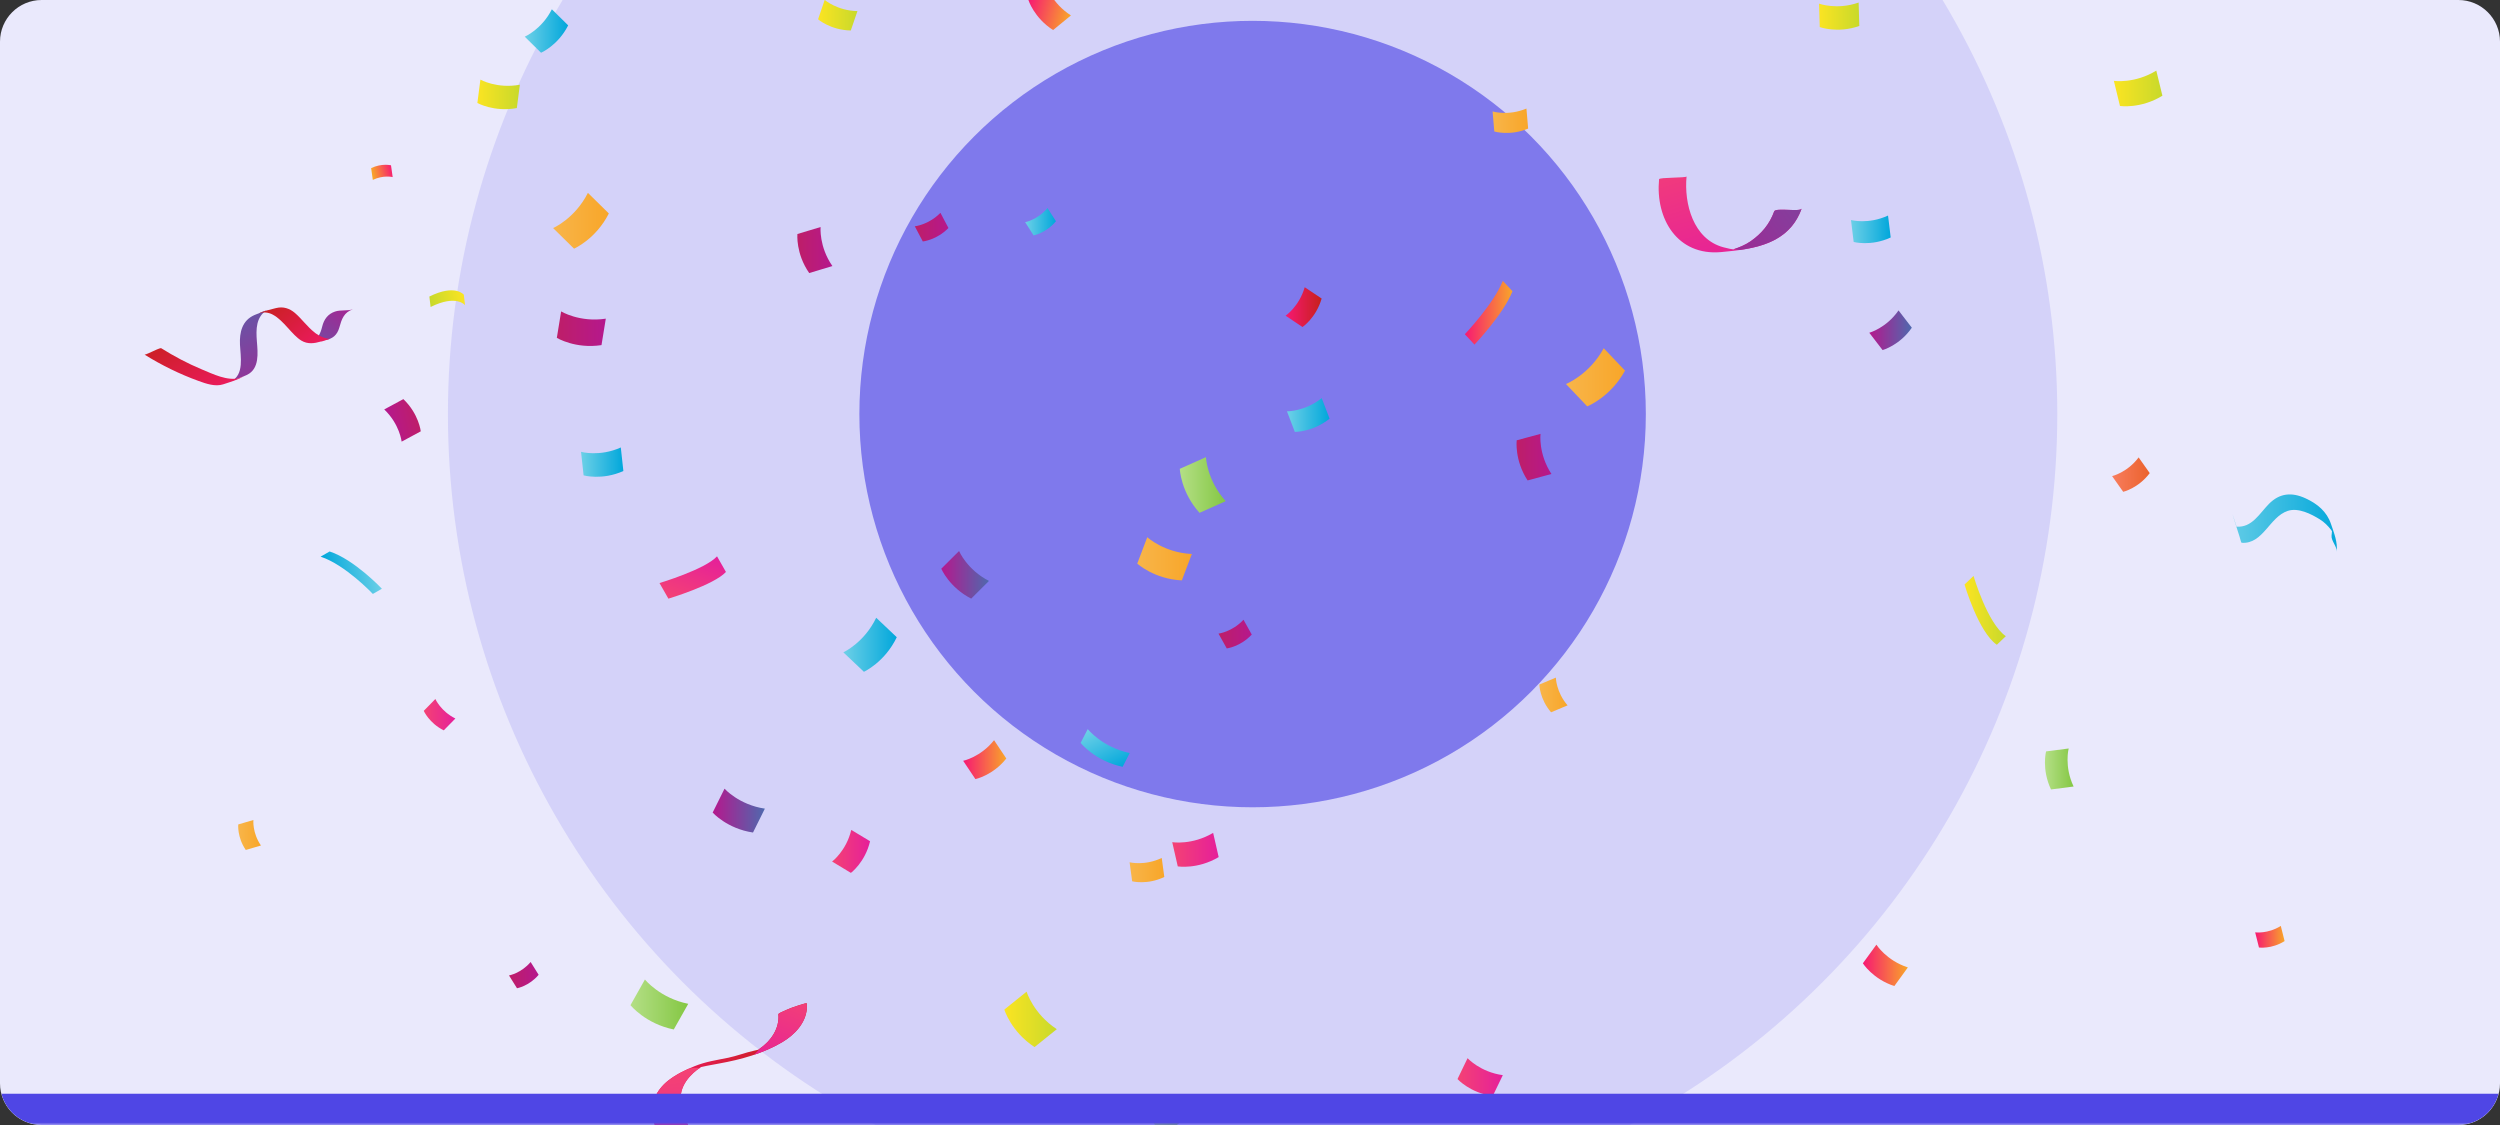 <svg width="480" height="216" viewBox="0 0 480 216" fill="none" xmlns="http://www.w3.org/2000/svg">
<rect x="0" y="0" width="480" height="216" fill="#333333" stroke="none"/>
<g clip-path="url(#clip0_27_1034)">
<path d="M0 8C0 3.582 3.582 0 8 0H472C476.418 0 480 3.582 480 8V208C480 212.418 476.418 216 472 216H8C3.582 216 0 212.418 0 208V8Z" fill="#EAE9FC"/>
<circle cx="240.5" cy="79.5" r="154.5" fill="#D4D2F9"/>
<circle cx="240.5" cy="79.5" r="75.5" fill="#7F79EC"/>
<path d="M297.805 136.758C295.597 134.203 295.558 131.43 295.558 131.43L298.726 130.102C298.726 130.102 298.765 132.874 300.973 135.429L297.805 136.758Z" fill="url(#paint0_linear_27_1034)"/>
<path d="M233.984 164.561C229.946 166.963 226.131 166.349 226.131 166.349L225.069 161.699C225.069 161.699 228.883 162.312 232.922 159.91L233.984 164.561Z" fill="url(#paint1_linear_27_1034)"/>
<path d="M215.546 147.229C210.24 146.124 207.482 142.636 207.482 142.636L208.845 139.984C208.845 139.984 211.603 143.472 216.909 144.578L215.546 147.229Z" fill="url(#paint2_linear_27_1034)"/>
<path d="M193.21 145.632C190.624 148.896 187.277 149.586 187.277 149.586L184.928 146.073C184.928 146.073 188.275 145.383 190.861 142.118L193.21 145.632Z" fill="url(#paint3_linear_27_1034)"/>
<path d="M139.379 109.812C137.088 112.316 128.333 114.942 128.333 114.942L126.624 111.946C126.624 111.946 135.379 109.326 137.67 106.816L139.379 109.812Z" fill="url(#paint4_linear_27_1034)"/>
<path d="M115.488 66.262C110.47 67.029 106.912 64.869 106.912 64.869L107.738 59.791C107.738 59.791 111.296 61.95 116.314 61.183L115.488 66.262Z" fill="url(#paint5_linear_27_1034)"/>
<path d="M99.232 20.751C94.848 21.562 91.654 19.773 91.654 19.773L92.237 15.289C92.237 15.289 95.424 17.084 99.814 16.266L99.232 20.751Z" fill="url(#paint6_linear_27_1034)"/>
<path d="M255.277 80.38C252.032 82.993 248.608 82.923 248.608 82.923L247.098 78.975C247.098 78.975 250.515 79.039 253.766 76.432L255.277 80.38Z" fill="url(#paint7_linear_27_1034)"/>
<path d="M293.299 92.244C290.752 88.34 291.206 84.539 291.206 84.539L295.782 83.3C295.782 83.3 295.322 87.095 297.875 91.004L293.299 92.244Z" fill="url(#paint8_linear_27_1034)"/>
<path d="M367.072 62.921C364.73 66.313 361.459 67.214 361.459 67.214L358.906 63.892C358.906 63.892 362.176 62.991 364.518 59.599L367.072 62.921Z" fill="url(#paint9_linear_27_1034)"/>
<path d="M415.181 18.381C411.008 20.936 407.034 20.348 407.034 20.348L405.862 15.525C405.862 15.525 409.837 16.113 414.01 13.557L415.181 18.381Z" fill="url(#paint10_linear_27_1034)"/>
<path d="M186.47 114.935C182.246 112.776 180.73 109.192 180.73 109.192L184.141 105.794C184.141 105.794 185.658 109.377 189.882 111.537L186.47 114.935Z" fill="url(#paint11_linear_27_1034)"/>
<path d="M226.912 111.435C221.574 111.179 218.355 108.208 218.355 108.208L220.275 103.142C220.275 103.142 223.494 106.113 228.832 106.368L226.912 111.435Z" fill="url(#paint12_linear_27_1034)"/>
<path d="M230.31 98.466C226.682 94.448 226.522 90.014 226.522 90.014L231.546 87.772C231.546 87.772 231.706 92.205 235.334 96.224L230.31 98.466Z" fill="url(#paint13_linear_27_1034)"/>
<path d="M312 71.156C309.21 76.273 304.749 78.023 304.749 78.023L300.666 73.73C300.666 73.73 305.126 71.98 307.917 66.862L312 71.156Z" fill="url(#paint14_linear_27_1034)"/>
<path d="M129.363 197.659C123.904 196.554 121.05 192.989 121.05 192.989L123.827 188.064C123.827 188.064 126.682 191.628 132.141 192.734L129.363 197.659Z" fill="url(#paint15_linear_27_1034)"/>
<path d="M198.63 201.039C194.112 198.081 192.832 193.839 192.832 193.839L197.107 190.402C197.107 190.402 198.387 194.637 202.906 197.602L198.63 201.039Z" fill="url(#paint16_linear_27_1034)"/>
<path d="M223.546 168.381C220.269 169.953 217.376 169.211 217.376 169.211L216.883 165.557C216.883 165.557 219.776 166.292 223.053 164.727L223.546 168.381Z" fill="url(#paint17_linear_27_1034)"/>
<path d="M240.339 121.835C238.15 124.179 235.539 124.499 235.539 124.499L233.952 121.656C233.952 121.656 236.563 121.33 238.752 118.992L240.339 121.835Z" fill="url(#paint18_linear_27_1034)"/>
<path d="M172.179 122.346C169.869 127.169 165.869 128.983 165.869 128.983L161.92 125.246C161.92 125.246 165.92 123.426 168.23 118.609L172.179 122.346Z" fill="url(#paint19_linear_27_1034)"/>
<path d="M167.053 161.52C166.106 165.557 163.373 167.595 163.373 167.595L159.763 165.417C159.763 165.417 162.49 163.379 163.443 159.341L167.053 161.52Z" fill="url(#paint20_linear_27_1034)"/>
<path d="M144.576 159.846C139.584 159.105 136.832 156.013 136.832 156.013L139.11 151.426C139.11 151.426 141.862 154.518 146.854 155.259L144.576 159.846Z" fill="url(#paint21_linear_27_1034)"/>
<path d="M103.418 187.163C101.574 189.341 99.264 189.744 99.264 189.744L97.728 187.284C97.728 187.284 100.038 186.882 101.882 184.703L103.418 187.163Z" fill="url(#paint22_linear_27_1034)"/>
<path d="M47.187 163.194C45.504 160.728 45.741 158.294 45.741 158.294L48.653 157.438C48.653 157.438 48.41 159.878 50.099 162.337L47.187 163.194Z" fill="url(#paint23_linear_27_1034)"/>
<path d="M155.366 52.425C152.755 48.668 153.101 44.931 153.101 44.931L157.555 43.589C157.555 43.589 157.216 47.327 159.821 51.083L155.366 52.425Z" fill="url(#paint24_linear_27_1034)"/>
<path d="M109.088 4.869C107.142 8.728 103.878 10.127 103.878 10.127L100.749 7.041C100.749 7.041 104.013 5.642 105.958 1.784L109.088 4.869Z" fill="url(#paint25_linear_27_1034)"/>
<path d="M71.258 32.282C73.28 31.298 75.072 31.739 75.072 31.739L75.392 34C75.392 34 73.6 33.56 71.578 34.543L71.258 32.282Z" fill="url(#paint26_linear_27_1034)"/>
<path d="M82.438 56.935C87.405 54.475 89.05 56.584 89.05 56.584L89.286 58.589C89.286 58.589 87.642 56.481 82.675 58.941L82.438 56.935Z" fill="url(#paint27_linear_27_1034)"/>
<path d="M77.446 76.63C80.416 79.467 80.787 82.814 80.787 82.814L77.114 84.795C77.114 84.795 76.742 81.447 73.773 78.611L77.446 76.63Z" fill="url(#paint28_linear_27_1034)"/>
<path d="M63.29 105.883C68.038 107.429 73.325 113.038 73.325 113.038L71.59 114.035C71.59 114.035 66.304 108.426 61.555 106.88L63.29 105.883Z" fill="url(#paint29_linear_27_1034)"/>
<path d="M356.986 4.984C352.8 6.466 349.389 5.195 349.389 5.195L349.261 0.697C349.261 0.697 352.672 1.969 356.858 0.487L356.986 4.984Z" fill="url(#paint30_linear_27_1034)"/>
<path d="M202.739 42.478C200.845 44.758 198.451 45.199 198.451 45.199L196.832 42.657C196.832 42.657 199.226 42.216 201.12 39.935L202.739 42.478Z" fill="url(#paint31_linear_27_1034)"/>
<path d="M438.643 180.691C436.134 182.257 433.722 181.924 433.722 181.924L432.992 179.011C432.992 179.011 435.398 179.35 437.914 177.778L438.643 180.691Z" fill="url(#paint32_linear_27_1034)"/>
<path d="M412.749 90.838C410.566 93.745 407.654 94.428 407.654 94.428L405.523 91.413C405.523 91.413 408.435 90.736 410.618 87.823L412.749 90.838Z" fill="url(#paint33_linear_27_1034)"/>
<path d="M383.392 123.796C379.859 121.369 377.19 112.227 377.19 112.227L378.918 110.578C378.918 110.578 381.587 119.72 385.12 122.148L383.392 123.796Z" fill="url(#paint34_linear_27_1034)"/>
<path d="M363.014 45.595C359.219 47.352 355.904 46.458 355.904 46.458L355.392 42.248C355.392 42.248 358.707 43.142 362.502 41.385L363.014 45.595Z" fill="url(#paint35_linear_27_1034)"/>
<path d="M290.4 55.919C288.653 60.321 283.104 66.166 283.104 66.166L281.248 64.173C281.248 64.173 286.797 58.328 288.544 53.926L290.4 55.919Z" fill="url(#paint36_linear_27_1034)"/>
<path d="M293.402 24.686C289.894 26.162 286.906 25.242 286.906 25.242L286.579 21.396C286.579 21.396 289.568 22.316 293.075 20.84L293.402 24.686Z" fill="url(#paint37_linear_27_1034)"/>
<path d="M253.754 57.318C252.698 61.017 250.08 62.787 250.08 62.787L246.829 60.615C246.829 60.615 249.446 58.845 250.502 55.146L253.754 57.318Z" fill="url(#paint38_linear_27_1034)"/>
<path d="M227.962 213.982C225.779 216.888 222.867 217.572 222.867 217.572L220.736 214.557C220.736 214.557 223.648 213.879 225.83 210.966L227.962 213.982Z" fill="url(#paint39_linear_27_1034)"/>
<path d="M182.099 43.775C179.834 46.094 177.178 46.362 177.178 46.362L175.642 43.449C175.642 43.449 178.291 43.181 180.563 40.861L182.099 43.775Z" fill="url(#paint40_linear_27_1034)"/>
<path d="M85.203 140.227C82.394 138.835 81.363 136.484 81.363 136.484L83.59 134.209C83.59 134.209 84.621 136.56 87.43 137.953L85.203 140.227Z" fill="url(#paint41_linear_27_1034)"/>
<path d="M119.686 90.436C115.59 92.269 112.051 91.273 112.051 91.273L111.558 86.75C111.558 86.75 115.104 87.753 119.194 85.913L119.686 90.436Z" fill="url(#paint42_linear_27_1034)"/>
<path d="M116.896 40.983C114.4 45.934 110.214 47.742 110.214 47.742L106.195 43.788C106.195 43.788 110.381 41.986 112.877 37.029L116.896 40.983Z" fill="url(#paint43_linear_27_1034)"/>
<path d="M363.718 189.322C359.571 187.981 357.67 184.953 357.67 184.953L360.269 181.375C360.269 181.375 362.17 184.403 366.31 185.745L363.712 189.322H363.718Z" fill="url(#paint44_linear_27_1034)"/>
<path d="M393.792 151.573C391.949 147.682 392.845 144.271 392.845 144.271L397.184 143.709C397.184 143.709 396.288 147.127 398.131 151.011L393.792 151.573Z" fill="url(#paint45_linear_27_1034)"/>
<path d="M202.195 5.77C198.528 3.419 197.459 0.014 197.459 0.014L200.883 -2.791C200.883 -2.791 201.952 0.614 205.619 2.965L202.195 5.77Z" fill="url(#paint46_linear_27_1034)"/>
<path d="M163.354 5.853C159.475 5.789 157.069 3.706 157.069 3.706L158.342 -0.018C158.342 -0.018 160.749 2.065 164.627 2.129L163.354 5.853Z" fill="url(#paint47_linear_27_1034)"/>
<path d="M286.605 210.436C282.259 209.842 279.84 207.178 279.84 207.178L281.773 203.172C281.773 203.172 284.192 205.83 288.538 206.43L286.605 210.436Z" fill="url(#paint48_linear_27_1034)"/>
<path d="M135.956 222.81C134.228 219.929 132.353 217.003 131.175 213.841C130.657 212.442 130.471 210.966 130.849 209.51C131.207 208.136 132.078 206.967 133.108 206.015C133.569 205.587 134.081 205.204 134.618 204.872C134.932 204.801 135.258 204.725 135.642 204.648C136.462 204.482 137.281 204.335 138.1 204.188C142.266 203.441 146.516 202.265 150.183 200.093C152.532 198.7 154.689 196.471 154.919 193.628C154.945 193.302 154.932 192.976 154.9 192.651C154.881 192.465 152.218 193.398 152.078 193.456C151.438 193.705 150.798 193.967 150.177 194.267C150.132 194.286 149.428 194.58 149.447 194.746C149.697 197.531 147.924 200.004 145.665 201.473C145.62 201.505 145.569 201.53 145.524 201.562C145.281 201.62 145.038 201.671 144.788 201.729C143.22 202.067 141.383 202.77 139.815 203.089C137.511 203.562 135.521 203.824 133.345 204.712C131.578 205.434 129.831 206.264 128.327 207.446C126.017 209.26 124.705 211.95 125.396 214.876C125.761 216.422 126.554 217.866 127.284 219.265C128.116 220.862 129.006 222.433 129.94 223.973C131.214 226.062 133.14 228.988 131.31 231.339C131.303 231.352 131.29 231.358 131.284 231.371C129.742 231.479 128.167 231.39 126.625 231.339C123.322 231.237 120.007 231.09 116.73 231.562C114.58 231.876 112.519 232.508 110.497 233.281C108.526 234.035 106.439 234.891 104.922 236.399C102.606 238.705 102.087 242.212 102.049 245.33C102.004 248.6 102.394 251.922 101.46 255.11C100.596 258.068 98.58 260.77 95.956 262.393C95.847 262.457 95.738 262.521 95.629 262.585C95.674 262.559 95.047 262.898 95.425 262.879C95.86 262.853 96.327 262.674 96.737 262.54C97.985 262.131 99.29 261.678 100.436 261.02C103.194 259.429 105.345 257.027 106.548 254.075C107.79 251.009 107.553 247.655 107.508 244.416C107.463 241.228 107.687 237.689 109.729 235.076C110.113 234.591 110.561 234.163 111.054 233.786C112.25 233.568 113.466 233.473 114.676 233.415C117.985 233.262 121.294 233.537 124.602 233.549C126.202 233.549 127.738 233.377 129.287 232.962C130.798 232.559 132.263 231.965 133.69 231.339C134.574 230.956 135.47 230.508 136.206 229.876C138.503 227.889 137.249 224.925 135.962 222.778L135.956 222.81Z" fill="url(#paint49_linear_27_1034)"/>
<path d="M145.901 201.326C145.619 201.639 145.338 201.965 145.037 202.259C144.928 202.361 144.819 202.457 144.71 202.553C146.618 201.914 148.461 201.115 150.182 200.1C152.531 198.707 154.688 196.477 154.918 193.634C154.944 193.309 154.931 192.983 154.899 192.657C154.88 192.472 152.218 193.404 152.077 193.462C151.437 193.711 150.797 193.973 150.176 194.273C150.131 194.292 149.427 194.586 149.446 194.752C149.69 197.442 148.045 199.831 145.901 201.32V201.326Z" fill="url(#paint50_linear_27_1034)"/>
<path d="M135.955 222.81C134.227 219.929 132.352 217.003 131.174 213.841C130.656 212.442 130.47 210.966 130.848 209.51C131.206 208.136 132.077 206.967 133.107 206.015C133.485 205.664 133.901 205.344 134.33 205.057C133.632 204.974 132.928 205.038 132.237 205.191C130.854 205.804 129.517 206.52 128.32 207.453C126.01 209.267 124.698 211.956 125.389 214.882C125.754 216.428 126.547 217.872 127.277 219.271C128.109 220.868 128.998 222.44 129.933 223.979C131.136 225.953 132.922 228.675 131.571 230.956C131.84 231.288 132.013 231.709 131.878 232.112C132.486 231.876 133.088 231.62 133.683 231.364C134.566 230.981 135.462 230.534 136.198 229.901C138.496 227.915 137.242 224.95 135.955 222.804V222.81Z" fill="url(#paint51_linear_27_1034)"/>
<path d="M318.541 34.416C317.811 42.037 322.08 49.16 330.451 48.4C336.781 47.825 343.45 46.911 345.92 40.05C345.677 40.734 340.915 39.833 340.646 40.58C339.763 43.027 338.234 44.854 336.109 46.33C335.066 47.052 333.869 47.525 332.672 47.921C331.462 48.215 331.699 48.215 333.363 47.921C332.525 47.895 331.712 47.697 330.906 47.48C325.088 45.934 323.322 39.079 323.821 33.879C323.795 34.179 318.579 34.032 318.547 34.409L318.541 34.416Z" fill="url(#paint52_linear_27_1034)"/>
<path d="M345.92 40.05C345.677 40.734 340.915 39.833 340.646 40.58C339.763 43.027 338.234 44.854 336.109 46.33C335.136 47.007 334.022 47.461 332.902 47.838C333.242 47.895 333.613 47.953 334.003 48.004C339.123 47.276 343.91 45.627 345.92 40.05Z" fill="url(#paint53_linear_27_1034)"/>
<path d="M47.475 71.948C49.824 70.772 49.504 67.789 49.325 65.591C49.126 63.106 49.178 60.902 51.187 59.56C50.438 59.886 49.798 60.072 48.845 60.493C46.483 61.535 45.965 63.802 46.074 66.172C46.176 68.428 46.925 71.941 44.39 73.206C45.12 72.842 46.547 72.414 47.475 71.948Z" fill="url(#paint54_linear_27_1034)"/>
<path d="M27.725 68.07C31.021 70.121 34.502 71.833 38.15 73.155C39.578 73.672 41.338 74.292 42.861 73.787C44.218 73.334 45.741 72.919 46.95 72.146C46.003 72.746 44.666 72.753 43.712 73.359C43.526 73.494 43.328 73.602 43.117 73.692C44.122 73.315 45.126 72.931 46.131 72.555C46.022 72.593 45.92 72.631 45.811 72.669L46.035 72.593C43.597 73.181 40.909 71.82 38.707 70.906C36.013 69.782 33.434 68.408 30.957 66.862C30.771 66.747 29.523 67.38 29.331 67.457C29.165 67.52 27.866 68.172 27.718 68.083L27.725 68.07Z" fill="url(#paint55_linear_27_1034)"/>
<path d="M62.387 65.304C63.834 65.099 64.742 64.333 65.146 62.902C65.594 61.292 66.022 59.963 67.763 59.382C66.694 59.739 65.408 59.452 64.333 59.816C62.963 60.276 62.208 61.304 61.869 62.672C61.517 64.09 61.056 65.221 59.526 65.642C59.603 65.629 59.68 65.617 59.757 65.604C59.648 65.617 59.533 65.636 59.424 65.649C58.79 65.738 59.949 65.604 60.045 65.597C60.826 65.502 61.613 65.406 62.394 65.297L62.387 65.304Z" fill="url(#paint56_linear_27_1034)"/>
<path d="M49.856 60.123C51.219 59.688 52.429 60.442 52.429 60.442C54.477 61.535 56.077 64.326 57.869 65.4C59.072 66.121 60.346 65.949 61.613 65.572C61.658 65.604 62.042 65.495 62.765 65.246C62.95 65.195 63.136 65.138 63.315 65.08C61.562 64.888 60.39 63.822 60.39 63.822C59.027 62.774 57.901 61.177 56.621 60.084C55.578 59.196 54.362 58.819 53.056 59.139C53.069 59.133 53.082 59.126 53.094 59.12C53.056 59.133 53.011 59.145 52.973 59.158C52.934 59.164 52.902 59.171 52.864 59.184C51.898 59.465 50.65 59.663 49.696 60.18C49.747 60.161 49.798 60.142 49.85 60.129L49.856 60.123Z" fill="url(#paint57_linear_27_1034)"/>
<path d="M448.634 105.928C448.864 104.094 448.122 102.325 447.552 100.613C446.752 98.21 444.928 96.722 442.682 95.687C440.026 94.46 437.683 94.665 435.629 96.754C433.818 98.594 432.39 101.334 429.408 101.117C429.53 101.494 429.658 101.871 429.779 102.248C429.51 101.405 429.242 100.568 428.973 99.725C428.896 99.475 428.627 98.709 428.614 98.651C428.794 99.29 428.998 99.929 429.203 100.561C429.472 101.405 429.741 102.242 430.01 103.085C430.035 103.155 430.298 104.209 430.381 104.216C434.528 104.516 435.712 99.252 439.251 98.089C441.267 97.425 443.744 98.683 445.408 99.718C446.253 100.242 446.957 100.945 447.565 101.731C448.154 102.491 448.058 103.449 447.693 101.36C447.776 101.845 447.725 102.344 447.661 102.829C447.539 103.813 448.755 104.963 448.634 105.928Z" fill="url(#paint58_linear_27_1034)"/>
<mask id="path-64-inside-1_27_1034" fill="white">
<path d="M0 191H480V216H0V191Z"/>
</mask>
<path d="M480 210H0V222H480V210Z" fill="#4F46E5" mask="url(#path-64-inside-1_27_1034)"/>
</g>
<defs>
<linearGradient id="paint0_linear_27_1034" x1="295.565" y1="133.43" x2="300.973" y2="133.43" gradientUnits="userSpaceOnUse">
<stop stop-color="#F8B54A"/>
<stop offset="1" stop-color="#F8A629"/>
</linearGradient>
<linearGradient id="paint1_linear_27_1034" x1="225.069" y1="163.168" x2="233.984" y2="163.168" gradientUnits="userSpaceOnUse">
<stop stop-color="#F44274"/>
<stop offset="1" stop-color="#E51F9A"/>
</linearGradient>
<linearGradient id="paint2_linear_27_1034" x1="210.146" y1="139.516" x2="214.432" y2="147.983" gradientUnits="userSpaceOnUse">
<stop stop-color="#6DD0E7"/>
<stop offset="1" stop-color="#01A7DB"/>
</linearGradient>
<linearGradient id="paint3_linear_27_1034" x1="184.928" y1="145.849" x2="193.21" y2="145.849" gradientUnits="userSpaceOnUse">
<stop stop-color="#F71873"/>
<stop offset="1" stop-color="#F8A629"/>
</linearGradient>
<linearGradient id="paint4_linear_27_1034" x1="130.881" y1="116.016" x2="134.949" y2="105.799" gradientUnits="userSpaceOnUse">
<stop stop-color="#F44274"/>
<stop offset="1" stop-color="#E51F9A"/>
</linearGradient>
<linearGradient id="paint5_linear_27_1034" x1="106.912" y1="63.106" x2="116.314" y2="63.106" gradientUnits="userSpaceOnUse">
<stop stop-color="#BE1E68"/>
<stop offset="1" stop-color="#B5188D"/>
</linearGradient>
<linearGradient id="paint6_linear_27_1034" x1="91.654" y1="18.125" x2="99.814" y2="18.125" gradientUnits="userSpaceOnUse">
<stop stop-color="#FBE422"/>
<stop offset="1" stop-color="#C8D92B"/>
</linearGradient>
<linearGradient id="paint7_linear_27_1034" x1="247.098" y1="79.678" x2="255.277" y2="79.678" gradientUnits="userSpaceOnUse">
<stop stop-color="#6DD0E7"/>
<stop offset="1" stop-color="#01A7DB"/>
</linearGradient>
<linearGradient id="paint8_linear_27_1034" x1="291.181" y1="87.772" x2="297.882" y2="87.772" gradientUnits="userSpaceOnUse">
<stop stop-color="#BE1E68"/>
<stop offset="1" stop-color="#B5188D"/>
</linearGradient>
<linearGradient id="paint9_linear_27_1034" x1="358.906" y1="63.406" x2="367.072" y2="63.406" gradientUnits="userSpaceOnUse">
<stop stop-color="#B5188D"/>
<stop offset="1" stop-color="#4E69AE"/>
</linearGradient>
<linearGradient id="paint10_linear_27_1034" x1="405.869" y1="16.982" x2="415.181" y2="16.982" gradientUnits="userSpaceOnUse">
<stop stop-color="#FBE422"/>
<stop offset="1" stop-color="#C8D92B"/>
</linearGradient>
<linearGradient id="paint11_linear_27_1034" x1="180.73" y1="110.368" x2="189.888" y2="110.368" gradientUnits="userSpaceOnUse">
<stop stop-color="#B5188D"/>
<stop offset="1" stop-color="#4E69AE"/>
</linearGradient>
<linearGradient id="paint12_linear_27_1034" x1="218.355" y1="107.288" x2="228.832" y2="107.288" gradientUnits="userSpaceOnUse">
<stop stop-color="#F8B54A"/>
<stop offset="1" stop-color="#F8A629"/>
</linearGradient>
<linearGradient id="paint13_linear_27_1034" x1="226.522" y1="93.119" x2="235.334" y2="93.119" gradientUnits="userSpaceOnUse">
<stop stop-color="#B4DF86"/>
<stop offset="1" stop-color="#84C743"/>
</linearGradient>
<linearGradient id="paint14_linear_27_1034" x1="300.666" y1="72.44" x2="312" y2="72.44" gradientUnits="userSpaceOnUse">
<stop stop-color="#F8B54A"/>
<stop offset="1" stop-color="#F8A629"/>
</linearGradient>
<linearGradient id="paint15_linear_27_1034" x1="121.05" y1="192.868" x2="132.134" y2="192.868" gradientUnits="userSpaceOnUse">
<stop stop-color="#B4DF86"/>
<stop offset="1" stop-color="#84C743"/>
</linearGradient>
<linearGradient id="paint16_linear_27_1034" x1="192.832" y1="195.723" x2="202.912" y2="195.723" gradientUnits="userSpaceOnUse">
<stop stop-color="#FBE422"/>
<stop offset="1" stop-color="#C8D92B"/>
</linearGradient>
<linearGradient id="paint17_linear_27_1034" x1="216.89" y1="167.059" x2="223.546" y2="167.059" gradientUnits="userSpaceOnUse">
<stop stop-color="#F8B54A"/>
<stop offset="1" stop-color="#F8A629"/>
</linearGradient>
<linearGradient id="paint18_linear_27_1034" x1="233.958" y1="121.752" x2="240.339" y2="121.752" gradientUnits="userSpaceOnUse">
<stop stop-color="#BE1E68"/>
<stop offset="1" stop-color="#B5188D"/>
</linearGradient>
<linearGradient id="paint19_linear_27_1034" x1="161.926" y1="123.796" x2="172.179" y2="123.796" gradientUnits="userSpaceOnUse">
<stop stop-color="#6DD0E7"/>
<stop offset="1" stop-color="#01A7DB"/>
</linearGradient>
<linearGradient id="paint20_linear_27_1034" x1="159.763" y1="163.468" x2="167.053" y2="163.468" gradientUnits="userSpaceOnUse">
<stop stop-color="#F44274"/>
<stop offset="1" stop-color="#E51F9A"/>
</linearGradient>
<linearGradient id="paint21_linear_27_1034" x1="136.832" y1="155.636" x2="146.854" y2="155.636" gradientUnits="userSpaceOnUse">
<stop stop-color="#B5188D"/>
<stop offset="1" stop-color="#4E69AE"/>
</linearGradient>
<linearGradient id="paint22_linear_27_1034" x1="97.728" y1="187.22" x2="103.418" y2="187.22" gradientUnits="userSpaceOnUse">
<stop stop-color="#BE1E68"/>
<stop offset="1" stop-color="#B5188D"/>
</linearGradient>
<linearGradient id="paint23_linear_27_1034" x1="45.734" y1="160.312" x2="50.106" y2="160.312" gradientUnits="userSpaceOnUse">
<stop stop-color="#F8B54A"/>
<stop offset="1" stop-color="#F8A629"/>
</linearGradient>
<linearGradient id="paint24_linear_27_1034" x1="153.082" y1="48.01" x2="159.821" y2="48.01" gradientUnits="userSpaceOnUse">
<stop stop-color="#BE1E68"/>
<stop offset="1" stop-color="#B5188D"/>
</linearGradient>
<linearGradient id="paint25_linear_27_1034" x1="100.749" y1="5.955" x2="109.088" y2="5.955" gradientUnits="userSpaceOnUse">
<stop stop-color="#6DD0E7"/>
<stop offset="1" stop-color="#01A7DB"/>
</linearGradient>
<linearGradient id="paint26_linear_27_1034" x1="75.389" y1="32.398" x2="71.465" y2="33.294" gradientUnits="userSpaceOnUse">
<stop stop-color="#F71873"/>
<stop offset="1" stop-color="#F8A629"/>
</linearGradient>
<linearGradient id="paint27_linear_27_1034" x1="89.224" y1="56.619" x2="82.66" y2="58.117" gradientUnits="userSpaceOnUse">
<stop stop-color="#FBE422"/>
<stop offset="1" stop-color="#C8D92B"/>
</linearGradient>
<linearGradient id="paint28_linear_27_1034" x1="80.301" y1="79.839" x2="74.518" y2="81.159" gradientUnits="userSpaceOnUse">
<stop stop-color="#BE1E68"/>
<stop offset="1" stop-color="#B5188D"/>
</linearGradient>
<linearGradient id="paint29_linear_27_1034" x1="72.486" y1="108.626" x2="62.635" y2="110.875" gradientUnits="userSpaceOnUse">
<stop stop-color="#6DD0E7"/>
<stop offset="1" stop-color="#01A7DB"/>
</linearGradient>
<linearGradient id="paint30_linear_27_1034" x1="349.261" y1="3.093" x2="356.986" y2="3.093" gradientUnits="userSpaceOnUse">
<stop stop-color="#FBE422"/>
<stop offset="1" stop-color="#C8D92B"/>
</linearGradient>
<linearGradient id="paint31_linear_27_1034" x1="196.826" y1="42.567" x2="202.739" y2="42.567" gradientUnits="userSpaceOnUse">
<stop stop-color="#6DD0E7"/>
<stop offset="1" stop-color="#01A7DB"/>
</linearGradient>
<linearGradient id="paint32_linear_27_1034" x1="432.992" y1="179.867" x2="438.643" y2="179.867" gradientUnits="userSpaceOnUse">
<stop stop-color="#F71873"/>
<stop offset="1" stop-color="#F8A629"/>
</linearGradient>
<linearGradient id="paint33_linear_27_1034" x1="405.523" y1="91.119" x2="412.749" y2="91.119" gradientUnits="userSpaceOnUse">
<stop stop-color="#F87D5E"/>
<stop offset="1" stop-color="#EB622C"/>
</linearGradient>
<linearGradient id="paint34_linear_27_1034" x1="377.19" y1="117.191" x2="385.12" y2="117.191" gradientUnits="userSpaceOnUse">
<stop stop-color="#FBE422"/>
<stop offset="1" stop-color="#C8D92B"/>
</linearGradient>
<linearGradient id="paint35_linear_27_1034" x1="355.392" y1="44.037" x2="363.014" y2="44.037" gradientUnits="userSpaceOnUse">
<stop stop-color="#6DD0E7"/>
<stop offset="1" stop-color="#01A7DB"/>
</linearGradient>
<linearGradient id="paint36_linear_27_1034" x1="281.248" y1="60.046" x2="290.4" y2="60.046" gradientUnits="userSpaceOnUse">
<stop stop-color="#F71873"/>
<stop offset="1" stop-color="#F8A629"/>
</linearGradient>
<linearGradient id="paint37_linear_27_1034" x1="286.573" y1="23.178" x2="293.402" y2="23.178" gradientUnits="userSpaceOnUse">
<stop stop-color="#F8B54A"/>
<stop offset="1" stop-color="#F8A629"/>
</linearGradient>
<linearGradient id="paint38_linear_27_1034" x1="246.829" y1="58.966" x2="253.754" y2="58.966" gradientUnits="userSpaceOnUse">
<stop stop-color="#F71873"/>
<stop offset="1" stop-color="#C6211B"/>
</linearGradient>
<linearGradient id="paint39_linear_27_1034" x1="220.736" y1="214.269" x2="227.962" y2="214.269" gradientUnits="userSpaceOnUse">
<stop stop-color="#B4DF86"/>
<stop offset="1" stop-color="#84C743"/>
</linearGradient>
<linearGradient id="paint40_linear_27_1034" x1="175.642" y1="43.615" x2="182.099" y2="43.615" gradientUnits="userSpaceOnUse">
<stop stop-color="#BE1E68"/>
<stop offset="1" stop-color="#B5188D"/>
</linearGradient>
<linearGradient id="paint41_linear_27_1034" x1="81.363" y1="137.225" x2="87.43" y2="137.225" gradientUnits="userSpaceOnUse">
<stop stop-color="#F44274"/>
<stop offset="1" stop-color="#E51F9A"/>
</linearGradient>
<linearGradient id="paint42_linear_27_1034" x1="111.552" y1="88.724" x2="119.686" y2="88.724" gradientUnits="userSpaceOnUse">
<stop stop-color="#6DD0E7"/>
<stop offset="1" stop-color="#01A7DB"/>
</linearGradient>
<linearGradient id="paint43_linear_27_1034" x1="106.202" y1="42.382" x2="116.896" y2="42.382" gradientUnits="userSpaceOnUse">
<stop stop-color="#F8B54A"/>
<stop offset="1" stop-color="#F8A629"/>
</linearGradient>
<linearGradient id="paint44_linear_27_1034" x1="357.677" y1="185.349" x2="366.317" y2="185.349" gradientUnits="userSpaceOnUse">
<stop stop-color="#F71873"/>
<stop offset="1" stop-color="#F8A629"/>
</linearGradient>
<linearGradient id="paint45_linear_27_1034" x1="392.627" y1="147.638" x2="398.131" y2="147.638" gradientUnits="userSpaceOnUse">
<stop stop-color="#B4DF86"/>
<stop offset="1" stop-color="#84C743"/>
</linearGradient>
<linearGradient id="paint46_linear_27_1034" x1="197.312" y1="0.412" x2="205.674" y2="2.608" gradientUnits="userSpaceOnUse">
<stop stop-color="#F71873"/>
<stop offset="1" stop-color="#F8A629"/>
</linearGradient>
<linearGradient id="paint47_linear_27_1034" x1="157.069" y1="2.914" x2="164.627" y2="2.914" gradientUnits="userSpaceOnUse">
<stop stop-color="#FBE422"/>
<stop offset="1" stop-color="#C8D92B"/>
</linearGradient>
<linearGradient id="paint48_linear_27_1034" x1="279.846" y1="206.807" x2="288.544" y2="206.807" gradientUnits="userSpaceOnUse">
<stop stop-color="#F44274"/>
<stop offset="1" stop-color="#E51F9A"/>
</linearGradient>
<linearGradient id="paint49_linear_27_1034" x1="112.732" y1="221.14" x2="134.826" y2="233.004" gradientUnits="userSpaceOnUse">
<stop stop-color="#F71873"/>
<stop offset="1" stop-color="#C6211B"/>
</linearGradient>
<linearGradient id="paint50_linear_27_1034" x1="152.785" y1="190.129" x2="147.095" y2="206.014" gradientUnits="userSpaceOnUse">
<stop stop-color="#F44274"/>
<stop offset="1" stop-color="#E51F9A"/>
</linearGradient>
<linearGradient id="paint51_linear_27_1034" x1="129.645" y1="205.611" x2="132.434" y2="229.745" gradientUnits="userSpaceOnUse">
<stop stop-color="#F44274"/>
<stop offset="1" stop-color="#E51F9A"/>
</linearGradient>
<linearGradient id="paint52_linear_27_1034" x1="327.775" y1="24.969" x2="335.683" y2="50.409" gradientUnits="userSpaceOnUse">
<stop stop-color="#F44274"/>
<stop offset="1" stop-color="#E51F9A"/>
</linearGradient>
<linearGradient id="paint53_linear_27_1034" x1="319.822" y1="58.337" x2="374.012" y2="19.708" gradientUnits="userSpaceOnUse">
<stop stop-color="#B5188D"/>
<stop offset="1" stop-color="#4E69AE"/>
</linearGradient>
<linearGradient id="paint54_linear_27_1034" x1="54.764" y1="80.684" x2="42.16" y2="54.737" gradientUnits="userSpaceOnUse">
<stop stop-color="#B5188D"/>
<stop offset="1" stop-color="#4E69AE"/>
</linearGradient>
<linearGradient id="paint55_linear_27_1034" x1="42.298" y1="80.254" x2="33.524" y2="62.193" gradientUnits="userSpaceOnUse">
<stop stop-color="#F71873"/>
<stop offset="1" stop-color="#C6211B"/>
</linearGradient>
<linearGradient id="paint56_linear_27_1034" x1="68.525" y1="56.543" x2="56.396" y2="71.706" gradientUnits="userSpaceOnUse">
<stop stop-color="#B5188D"/>
<stop offset="1" stop-color="#4E69AE"/>
</linearGradient>
<linearGradient id="paint57_linear_27_1034" x1="62.963" y1="70.172" x2="51.581" y2="56.844" gradientUnits="userSpaceOnUse">
<stop stop-color="#F71873"/>
<stop offset="1" stop-color="#C6211B"/>
</linearGradient>
<linearGradient id="paint58_linear_27_1034" x1="425.843" y1="100.427" x2="449.44" y2="100.427" gradientUnits="userSpaceOnUse">
<stop stop-color="#6DD0E7"/>
<stop offset="1" stop-color="#01A7DB"/>
</linearGradient>
<clipPath id="clip0_27_1034">
<path d="M0 8C0 3.582 3.582 0 8 0H472C476.418 0 480 3.582 480 8V208C480 212.418 476.418 216 472 216H8C3.582 216 0 212.418 0 208V8Z" fill="white"/>
</clipPath>
</defs>
</svg>

